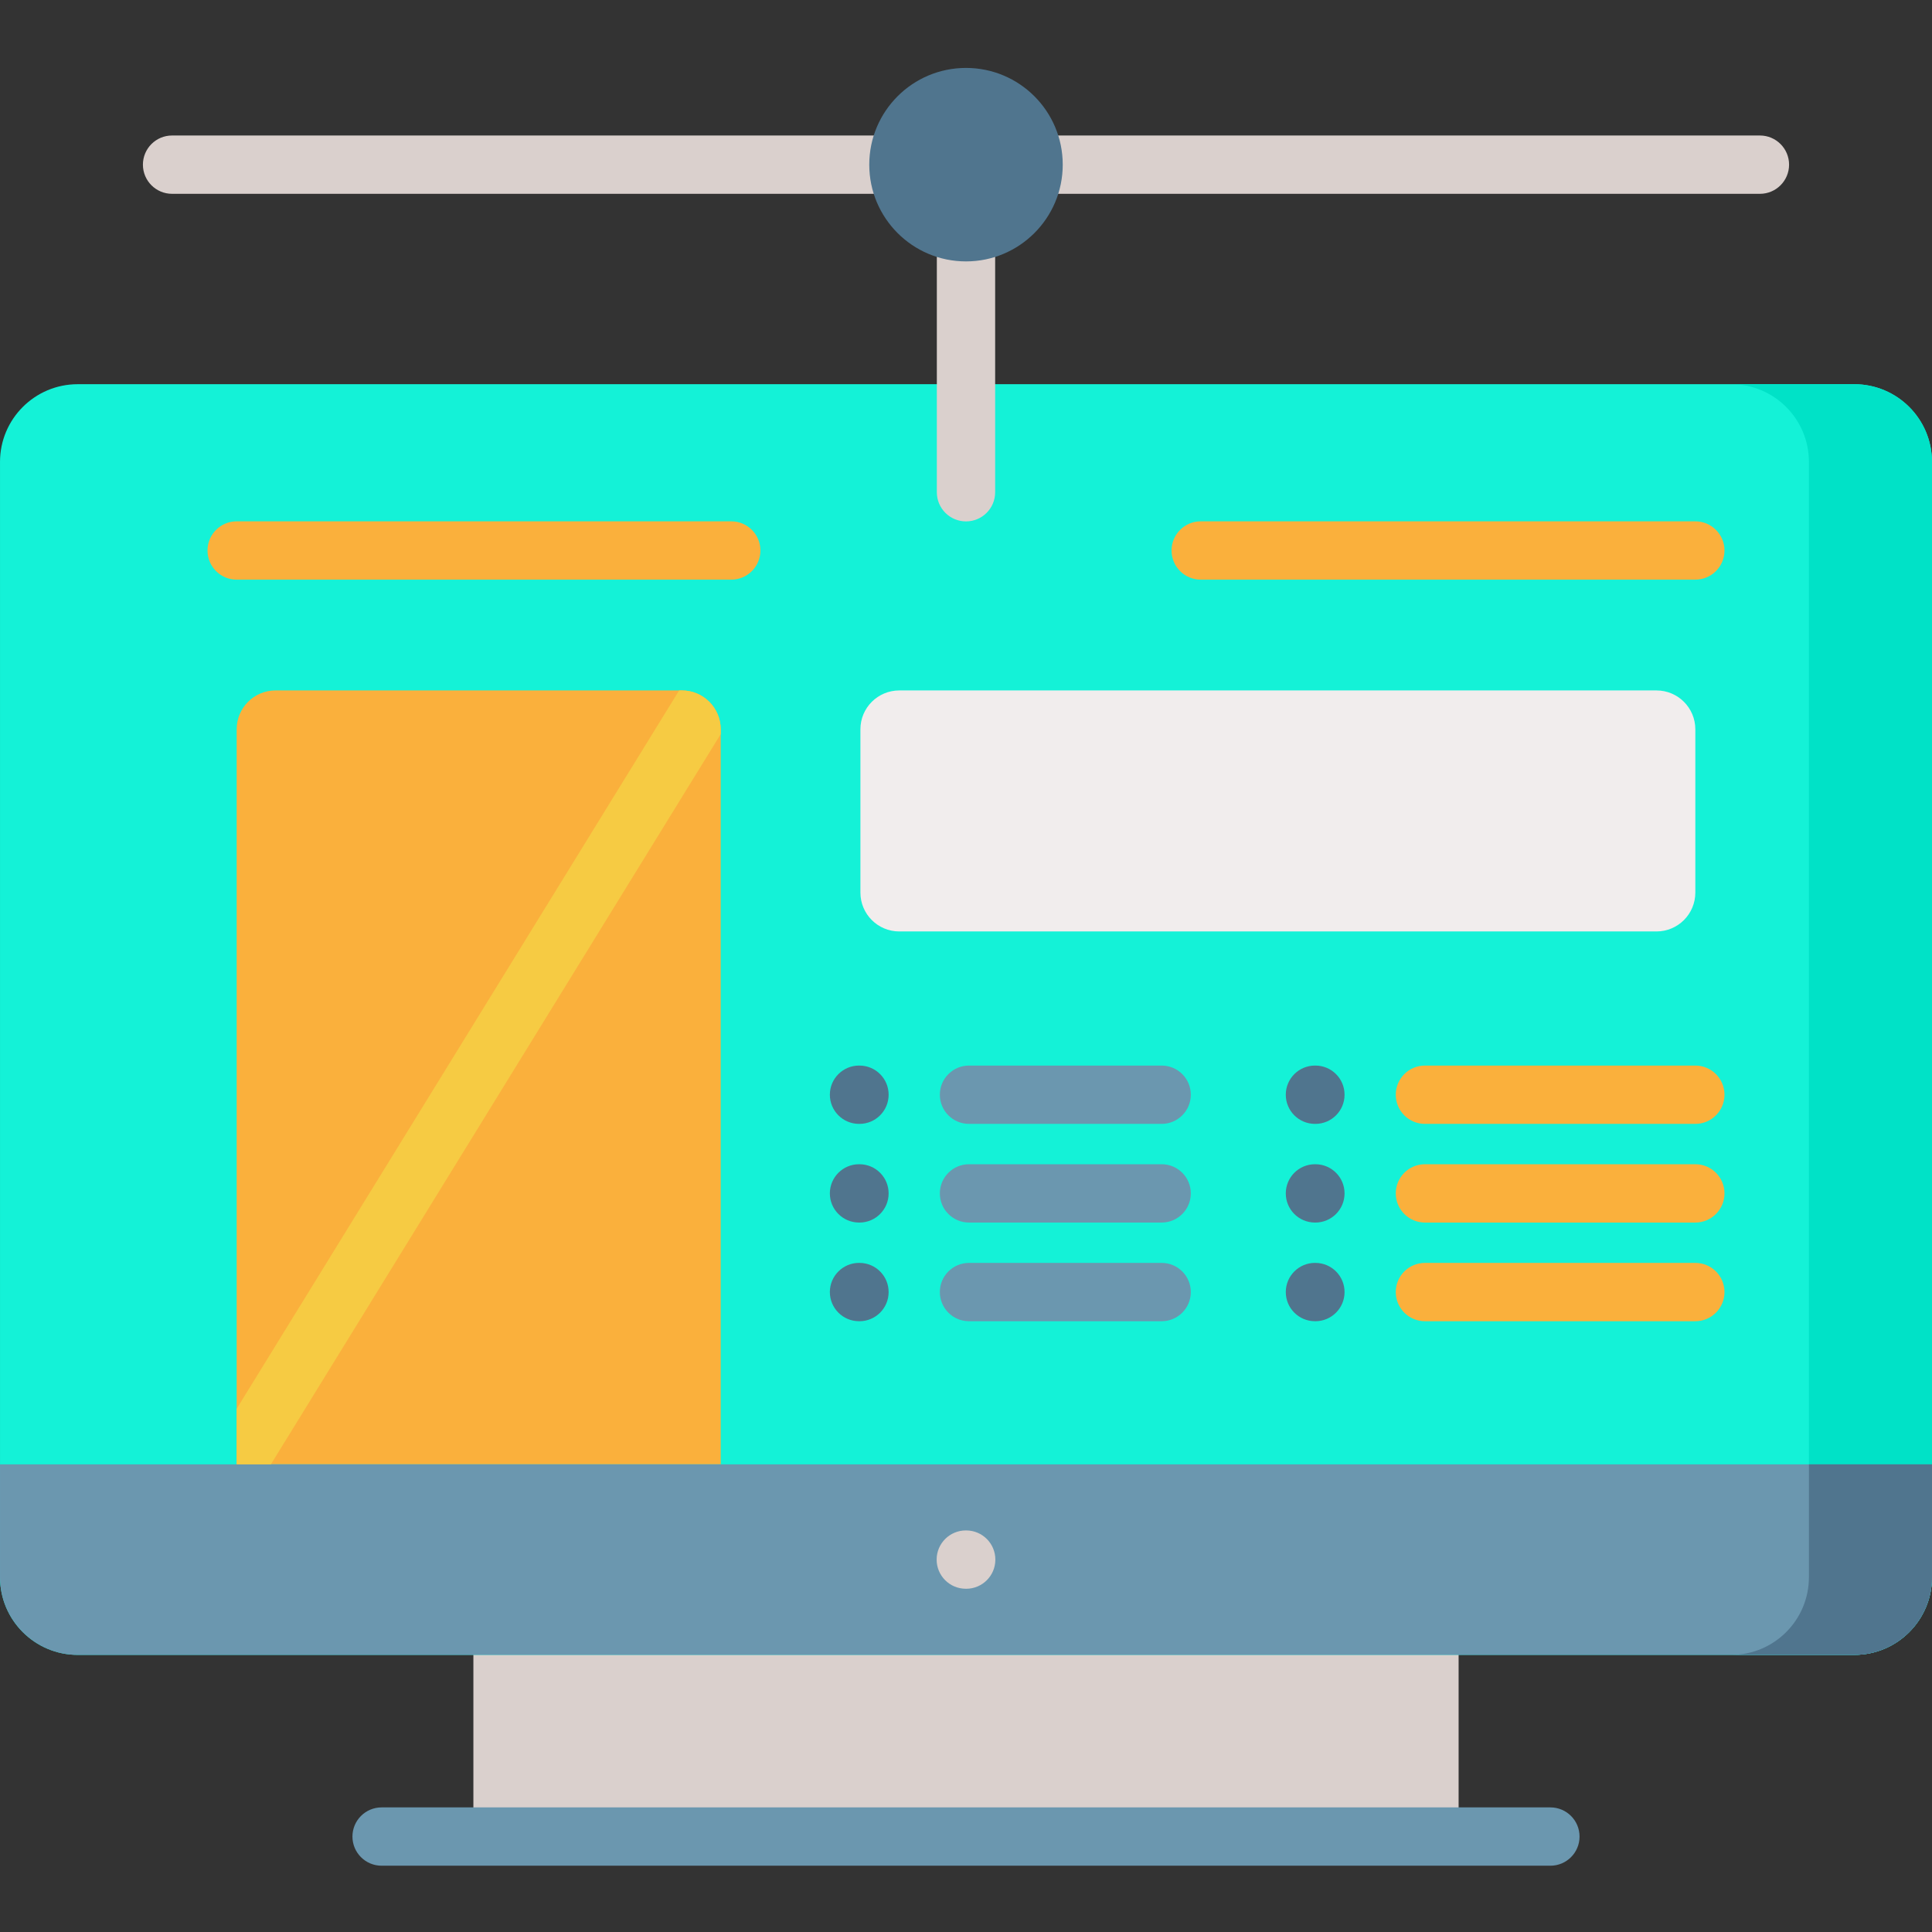 <svg height="512pt" viewBox="0 -18 512.001 512" width="512pt" xmlns="http://www.w3.org/2000/svg"><rect x="0" y="-18" width="512.001" height="512" fill="#333333" stroke="none"/><path d="m125.453 408.445h261.094v60.262h-261.094zm0 0" fill="#dad0cd"/><path d="m491.395 420.562h-470.789c-11.379 0-20.605-9.223-20.605-20.602v-295.543c0-11.379 9.227-20.602 20.605-20.602h470.793c11.379 0 20.602 9.223 20.602 20.602v295.543c0 11.379-9.227 20.602-20.605 20.602zm0 0" fill="#14f2d7"/><path d="m190.996 175.273v194.785h-128.277v-194.785c0-5.688 4.613-10.305 10.301-10.305h107.676c5.684 0 10.301 4.617 10.301 10.305zm0 0" fill="#fab03c"/><path d="m512 104.422v295.535c0 11.387-9.219 20.605-20.605 20.605h-32.613c11.383 0 20.602-9.219 20.602-20.605v-295.535c0-11.387-9.219-20.605-20.602-20.605h32.613c11.387 0 20.605 9.219 20.605 20.605zm0 0" fill="#00e2c7"/><path d="m512 370.062v29.895c0 11.387-9.219 20.605-20.605 20.605h-470.789c-11.387 0-20.605-9.219-20.605-20.605v-29.895zm0 0" fill="#6b97af"/><path d="m512 370.062v29.895c0 11.387-9.219 20.605-20.605 20.605h-32.613c11.383 0 20.602-9.219 20.602-20.605v-29.895zm0 0" fill="#50758e"/><path d="m410.871 476.434h-309.742c-4.266 0-7.727-3.461-7.727-7.727s3.461-7.727 7.727-7.727h309.742c4.266 0 7.727 3.461 7.727 7.727s-3.461 7.727-7.727 7.727zm0 0" fill="#6b97af"/><g fill="#dad0cd"><path d="m256.055 403.039c-.016 0-.027 0-.039 0l-.105-.004c-4.27-.02-7.711-3.492-7.691-7.762.02-4.254 3.477-7.691 7.727-7.691h.035.109c4.266.02 7.711 3.496 7.688 7.766-.016 4.254-3.473 7.691-7.723 7.691zm0 0"/><path d="m256 120.176c-4.27 0-7.727-3.457-7.727-7.723v-74.117c0-4.266 3.461-7.727 7.727-7.727s7.727 3.461 7.727 7.727v74.117c0 4.266-3.457 7.723-7.727 7.723zm0 0"/><path d="m248.621 33.363h-203.02c-4.27 0-7.727-3.461-7.727-7.727s3.457-7.727 7.727-7.727h203.02c4.27 0 7.727 3.461 7.727 7.727s-3.457 7.727-7.727 7.727zm0 0"/><path d="m466.398 33.363h-200.527c-4.266 0-7.727-3.461-7.727-7.727s3.461-7.727 7.727-7.727h200.527c4.27 0 7.727 3.461 7.727 7.727s-3.457 7.727-7.727 7.727zm0 0"/></g><path d="m281.637 25.637c0 14.156-11.477 25.637-25.637 25.637s-25.637-11.48-25.637-25.637c0-14.16 11.477-25.637 25.637-25.637s25.637 11.477 25.637 25.637zm0 0" fill="#50758e"/><path d="m193.797 135.613h-131.078c-4.27 0-7.727-3.457-7.727-7.727 0-4.266 3.461-7.727 7.727-7.727h131.078c4.266 0 7.723 3.461 7.723 7.727 0 4.27-3.457 7.727-7.723 7.727zm0 0" fill="#fab03c"/><path d="m449.281 135.613h-131.078c-4.266 0-7.727-3.457-7.727-7.727 0-4.266 3.461-7.727 7.727-7.727h131.078c4.266 0 7.727 3.461 7.727 7.727 0 4.27-3.461 7.727-7.727 7.727zm0 0" fill="#fab03c"/><path d="m438.98 228.844h-200.66c-5.688 0-10.301-4.609-10.301-10.301v-43.27c0-5.688 4.613-10.301 10.301-10.301h200.66c5.688 0 10.301 4.613 10.301 10.301v43.27c0 5.691-4.613 10.301-10.301 10.301zm0 0" fill="#f1eded"/><path d="m227.773 279.84c-.012 0-.023 0-.035 0h-.121c-4.27-.02-7.711-3.492-7.695-7.758.016-4.258 3.473-7.695 7.727-7.695h.031.121c4.27.016 7.715 3.488 7.695 7.758-.016 4.258-3.473 7.695-7.723 7.695zm0 0" fill="#50758e"/><path d="m307.852 279.84h-51.055c-4.27 0-7.727-3.461-7.727-7.727 0-4.27 3.461-7.727 7.727-7.727h51.055c4.27 0 7.727 3.457 7.727 7.727 0 4.266-3.457 7.727-7.727 7.727zm0 0" fill="#6b97af"/><path d="m227.773 305.988c-.012 0-.023 0-.035 0h-.121c-4.27-.02-7.711-3.492-7.695-7.758.016-4.258 3.473-7.695 7.727-7.695h.031.121c4.27.016 7.715 3.492 7.695 7.758-.016 4.254-3.473 7.695-7.723 7.695zm0 0" fill="#50758e"/><path d="m307.852 305.988h-51.055c-4.27 0-7.727-3.461-7.727-7.727s3.461-7.727 7.727-7.727h51.055c4.27 0 7.727 3.461 7.727 7.727s-3.457 7.727-7.727 7.727zm0 0" fill="#6b97af"/><path d="m227.773 332.137c-.012 0-.023 0-.035 0l-.121-.004c-4.27-.016-7.711-3.488-7.695-7.758.016-4.254 3.473-7.695 7.727-7.695h.031l.121.004c4.27.016 7.715 3.488 7.695 7.758-.016 4.258-3.473 7.695-7.723 7.695zm0 0" fill="#50758e"/><path d="m307.852 332.137h-51.055c-4.27 0-7.727-3.461-7.727-7.727 0-4.27 3.461-7.727 7.727-7.727h51.055c4.27 0 7.727 3.457 7.727 7.727 0 4.266-3.457 7.727-7.727 7.727zm0 0" fill="#6b97af"/><path d="m348.598 279.84c-.012 0-.023 0-.031 0h-.125c-4.266-.02-7.711-3.492-7.695-7.758.02-4.258 3.477-7.695 7.727-7.695h.031.125c4.266.016 7.711 3.488 7.691 7.758-.016 4.258-3.473 7.695-7.723 7.695zm0 0" fill="#50758e"/><path d="m449.281 279.84h-71.66c-4.266 0-7.727-3.461-7.727-7.727 0-4.27 3.461-7.727 7.727-7.727h71.66c4.27 0 7.727 3.457 7.727 7.727 0 4.266-3.461 7.727-7.727 7.727zm0 0" fill="#fab03c"/><path d="m348.598 305.988c-.012 0-.023 0-.031 0h-.125c-4.266-.02-7.711-3.492-7.695-7.758.02-4.258 3.477-7.695 7.727-7.695h.031.125c4.266.016 7.711 3.492 7.691 7.758-.016 4.254-3.473 7.695-7.723 7.695zm0 0" fill="#50758e"/><path d="m449.281 305.988h-71.66c-4.266 0-7.727-3.461-7.727-7.727s3.461-7.727 7.727-7.727h71.66c4.27 0 7.727 3.461 7.727 7.727s-3.461 7.727-7.727 7.727zm0 0" fill="#fab03c"/><path d="m348.598 332.137c-.012 0-.023 0-.031 0l-.125-.004c-4.266-.016-7.711-3.488-7.695-7.758.02-4.254 3.477-7.695 7.727-7.695h.031l.125.004c4.266.016 7.711 3.488 7.691 7.758-.016 4.258-3.473 7.695-7.723 7.695zm0 0" fill="#50758e"/><path d="m449.281 332.137h-71.66c-4.266 0-7.727-3.461-7.727-7.727 0-4.27 3.461-7.727 7.727-7.727h71.66c4.27 0 7.727 3.457 7.727 7.727 0 4.266-3.461 7.727-7.727 7.727zm0 0" fill="#fab03c"/><path d="m190.996 175.273v1.277l-119.203 193.508h-9.074v-14.719l117.121-190.141c.051-.082.09-.156.152-.227h.699c5.688-.004 10.305 4.613 10.305 10.301zm0 0" fill="#f6cb43"/></svg>